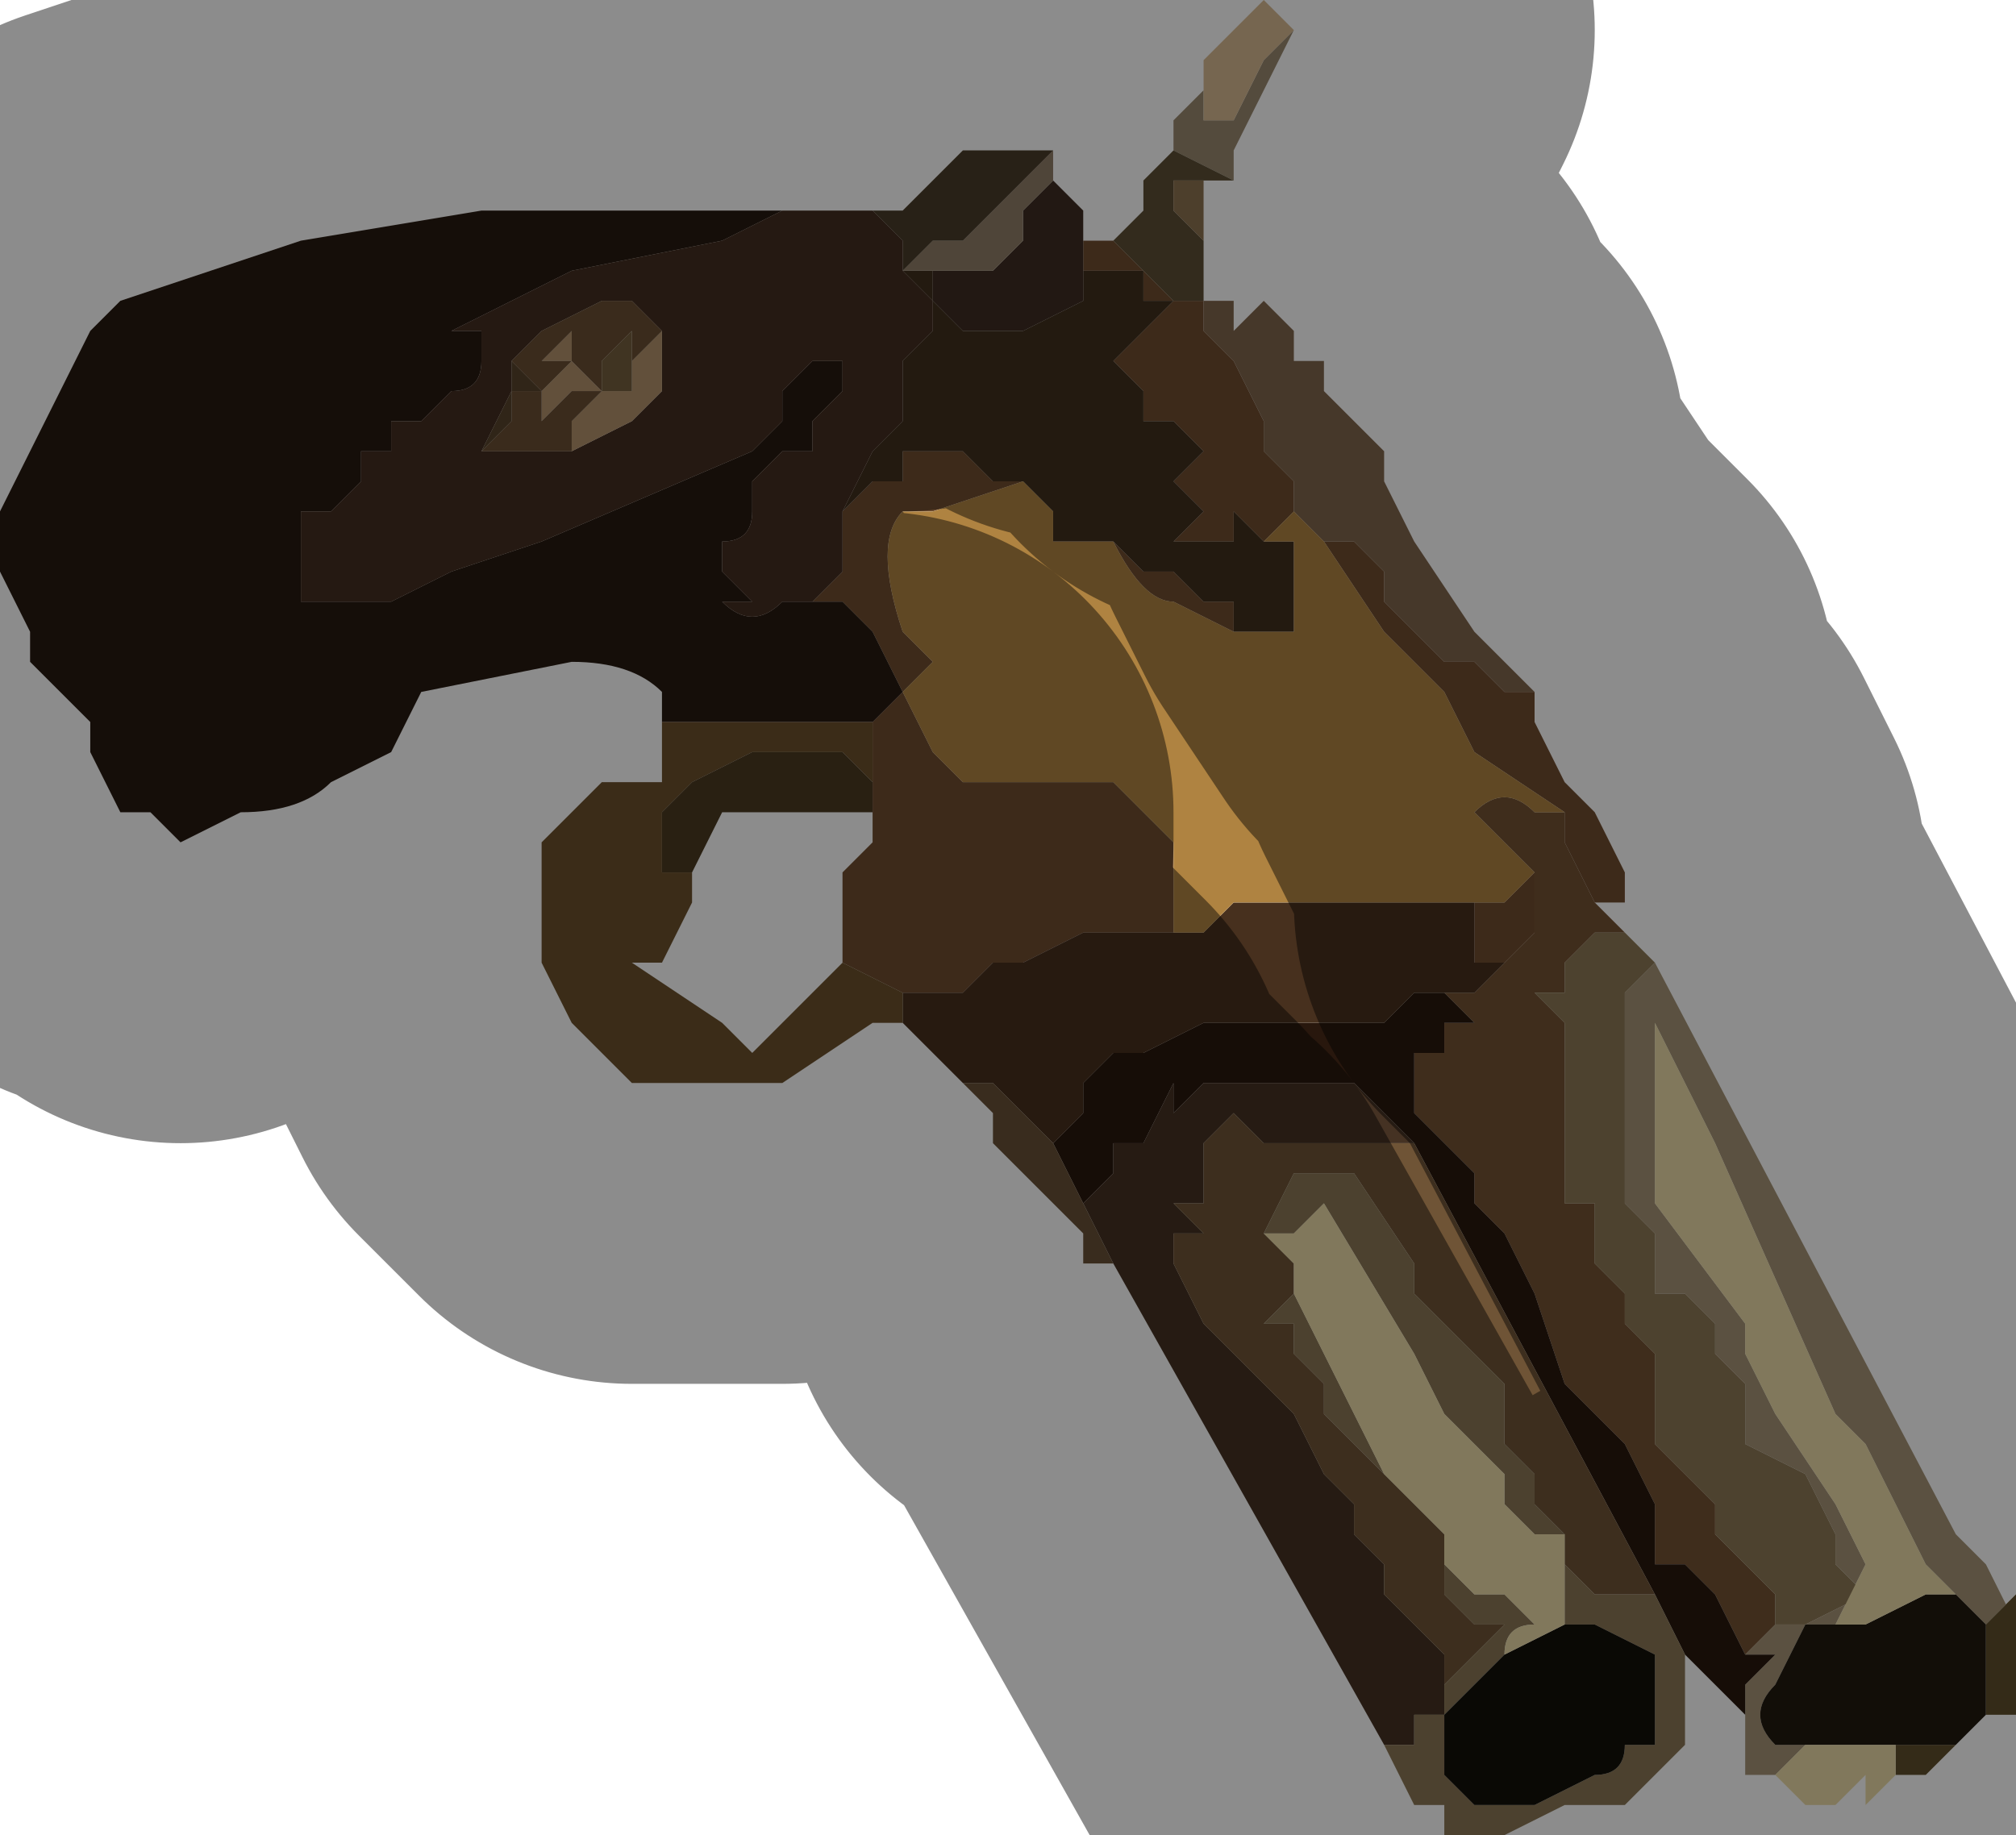 <?xml version="1.0" encoding="UTF-8" standalone="no"?>
<svg xmlns:xlink="http://www.w3.org/1999/xlink" height="3.05px" width="3.35px" xmlns="http://www.w3.org/2000/svg">
  <g transform="matrix(1.0, 0.0, 0.0, 1.0, 1.75, 1.7)">
    <path d="M0.9 -0.2 L0.95 -0.15 0.95 -0.15 0.9 -0.15 0.85 -0.1 0.85 -0.1 0.85 -0.05 0.8 -0.05 0.85 0.0 0.85 0.1 0.85 0.2 0.85 0.3 0.9 0.3 0.9 0.4 0.95 0.45 0.95 0.5 1.0 0.55 1.0 0.6 1.0 0.7 1.1 0.8 1.1 0.85 1.2 0.95 1.2 1.0 1.15 1.05 1.1 0.95 1.05 0.9 1.0 0.9 1.0 0.8 0.95 0.7 0.9 0.65 0.85 0.6 0.8 0.45 0.75 0.35 0.7 0.3 0.7 0.25 0.65 0.2 0.6 0.15 0.6 0.05 0.65 0.05 0.65 0.0 0.7 0.0 0.65 -0.05 0.7 -0.05 0.7 -0.05 0.75 -0.05 0.7 -0.05 0.75 -0.1 0.75 -0.1 0.8 -0.15 0.85 -0.15 0.8 -0.15 0.8 -0.25 0.75 -0.3 0.7 -0.35 0.7 -0.35 Q0.75 -0.4 0.8 -0.35 L0.85 -0.35 0.85 -0.3 0.9 -0.2" fill="#735233" fill-rule="evenodd" stroke="none"/>
    <path d="M0.8 -0.55 L0.8 -0.5 0.85 -0.4 0.9 -0.35 0.95 -0.25 0.95 -0.2 0.9 -0.2 0.85 -0.3 0.85 -0.35 0.7 -0.45 0.65 -0.55 0.55 -0.65 0.45 -0.8 0.45 -0.8 0.5 -0.8 0.5 -0.8 0.55 -0.75 0.55 -0.7 0.6 -0.65 0.65 -0.6 0.7 -0.6 0.75 -0.55 0.8 -0.55 M0.05 -1.3 L0.1 -1.3 0.2 -1.2 0.25 -1.2 0.25 -1.15 0.3 -1.1 0.3 -1.1 0.35 -1.0 0.35 -1.0 Q0.35 -0.95 0.35 -0.95 L0.4 -0.9 0.4 -0.85 0.4 -0.85 0.35 -0.8 0.3 -0.85 0.3 -0.8 0.25 -0.8 0.2 -0.8 0.25 -0.85 0.2 -0.9 0.25 -0.95 0.25 -0.95 0.2 -1.0 Q0.15 -1.0 0.15 -1.0 L0.15 -1.05 0.1 -1.1 0.15 -1.15 0.2 -1.2 0.15 -1.2 0.15 -1.2 0.15 -1.25 0.1 -1.25 0.05 -1.25 0.05 -1.3 M-0.35 -0.85 L-0.35 -0.85 -0.3 -0.9 -0.25 -0.9 -0.25 -0.95 -0.2 -0.95 -0.15 -0.95 -0.1 -0.9 -0.05 -0.9 -0.05 -0.9 -0.2 -0.85 -0.25 -0.85 Q-0.3 -0.8 -0.25 -0.65 L-0.2 -0.6 -0.25 -0.55 -0.2 -0.45 -0.15 -0.4 -0.05 -0.4 0.0 -0.4 0.1 -0.4 0.2 -0.3 0.2 -0.2 0.2 -0.15 0.15 -0.15 0.05 -0.15 -0.05 -0.1 -0.1 -0.1 -0.15 -0.05 -0.2 -0.05 -0.25 -0.05 -0.25 -0.05 -0.35 -0.1 -0.35 -0.25 -0.3 -0.3 -0.3 -0.3 -0.3 -0.4 -0.3 -0.5 -0.3 -0.5 -0.25 -0.55 -0.3 -0.65 -0.35 -0.7 -0.35 -0.7 -0.4 -0.7 -0.35 -0.75 -0.35 -0.85 M0.1 -0.8 L0.15 -0.75 0.2 -0.75 0.25 -0.7 0.3 -0.7 0.3 -0.65 0.2 -0.7 Q0.15 -0.7 0.1 -0.8 M0.65 -0.2 L0.75 -0.2 0.8 -0.25 0.8 -0.15 0.85 -0.15 0.8 -0.15 0.75 -0.1 0.75 -0.1 0.7 -0.05 0.75 -0.1 0.7 -0.1 0.7 -0.15 0.7 -0.2 0.65 -0.2" fill="#704d2f" fill-rule="evenodd" stroke="none"/>
    <path d="M0.95 -0.15 L1.0 -0.1 0.95 -0.05 0.95 0.0 0.95 0.1 0.95 0.2 0.95 0.3 1.0 0.35 1.0 0.45 1.05 0.45 1.1 0.5 1.1 0.55 1.15 0.6 1.15 0.7 1.25 0.75 1.3 0.85 1.3 0.9 1.35 0.95 1.25 1.0 1.2 1.0 1.2 0.95 1.1 0.85 1.1 0.8 1.0 0.7 1.0 0.6 1.0 0.55 0.95 0.5 0.95 0.45 0.9 0.4 0.9 0.3 0.85 0.3 0.85 0.2 0.85 0.1 0.85 0.0 0.8 -0.05 0.85 -0.05 0.85 -0.1 0.85 -0.1 0.9 -0.15 0.95 -0.15 0.95 -0.15" fill="#8d7956" fill-rule="evenodd" stroke="none"/>
    <path d="M1.0 -0.1 L1.5 0.85 1.55 0.9 1.6 1.0 1.6 0.95 1.55 1.0 1.5 0.95 1.45 0.9 1.35 0.7 1.3 0.65 1.1 0.2 1.0 0.0 1.0 0.15 1.0 0.3 1.15 0.5 1.15 0.55 1.2 0.65 1.3 0.8 1.35 0.9 1.3 1.0 1.25 1.0 1.2 1.1 Q1.15 1.15 1.2 1.2 L1.25 1.2 1.2 1.25 1.15 1.25 1.15 1.15 1.15 1.1 1.2 1.05 1.15 1.05 1.2 1.0 1.25 1.0 1.35 0.95 1.3 0.9 1.3 0.85 1.25 0.75 1.15 0.7 1.15 0.6 1.1 0.55 1.1 0.5 1.05 0.45 1.0 0.45 1.0 0.35 0.95 0.3 0.95 0.2 0.95 0.1 0.95 0.0 0.95 -0.05 1.0 -0.1" fill="#a59476" fill-rule="evenodd" stroke="none"/>
    <path d="M1.15 1.15 L1.05 1.05 1.0 0.95 0.6 0.2 0.55 0.15 0.5 0.1 0.45 0.1 0.35 0.1 0.3 0.1 0.25 0.1 0.2 0.15 0.2 0.1 0.15 0.2 0.1 0.2 0.1 0.25 0.05 0.3 0.0 0.2 0.05 0.15 0.05 0.1 0.1 0.05 0.15 0.05 0.25 0.0 0.35 0.0 0.4 0.0 0.45 0.0 0.45 0.0 0.5 0.0 0.55 0.0 0.55 0.0 0.6 -0.05 0.6 -0.05 0.65 -0.05 0.65 -0.05 0.7 0.0 0.65 0.0 0.65 0.05 0.6 0.05 0.6 0.15 0.65 0.2 0.7 0.25 0.7 0.3 0.75 0.35 0.8 0.45 0.85 0.6 0.9 0.65 0.95 0.7 1.0 0.8 1.0 0.9 1.05 0.9 1.1 0.95 1.15 1.05 1.2 1.05 1.15 1.1 1.15 1.15" fill="#28170d" fill-rule="evenodd" stroke="none"/>
    <path d="M-0.05 0.25 L-0.1 0.2 -0.1 0.2 -0.1 0.2 -0.05 0.25 M-0.15 0.1 L-0.2 0.05 -0.25 0.0 -0.25 -0.05 -0.25 -0.05 -0.2 -0.05 -0.15 -0.05 -0.1 -0.1 -0.05 -0.1 0.05 -0.15 0.15 -0.15 0.2 -0.15 0.25 -0.15 0.3 -0.2 0.35 -0.2 0.4 -0.2 0.45 -0.2 0.5 -0.2 0.55 -0.2 0.6 -0.2 0.65 -0.2 0.7 -0.2 0.7 -0.15 0.7 -0.1 0.75 -0.1 0.7 -0.05 0.75 -0.05 0.7 -0.05 0.7 -0.05 0.65 -0.05 0.65 -0.05 0.6 -0.05 0.6 -0.05 0.55 0.0 0.55 0.0 0.5 0.0 0.45 0.0 0.45 0.0 0.4 0.0 0.35 0.0 0.25 0.0 0.15 0.05 0.1 0.05 0.05 0.1 0.05 0.15 0.0 0.2 -0.05 0.15 -0.1 0.1 -0.15 0.1" fill="#47301e" fill-rule="evenodd" stroke="none"/>
    <path d="M0.55 1.2 L0.1 0.4 0.05 0.3 0.1 0.25 0.1 0.2 0.15 0.2 0.2 0.1 0.2 0.15 0.25 0.1 0.3 0.1 0.35 0.1 0.45 0.1 0.5 0.1 0.55 0.15 0.6 0.2 0.55 0.2 0.5 0.2 0.4 0.2 0.35 0.2 0.3 0.15 0.25 0.2 0.25 0.2 0.25 0.3 0.2 0.3 0.25 0.35 0.2 0.35 0.2 0.4 0.25 0.5 0.3 0.55 0.4 0.65 0.45 0.75 0.5 0.8 0.5 0.85 0.55 0.9 0.55 0.95 0.65 1.05 0.65 1.1 0.65 1.15 0.6 1.15 0.6 1.2 0.55 1.2" fill="#453223" fill-rule="evenodd" stroke="none"/>
    <path d="M1.0 0.95 L0.95 0.95 0.9 0.95 0.85 0.9 0.85 0.85 0.8 0.8 0.8 0.75 0.75 0.7 0.75 0.6 0.7 0.55 0.65 0.5 0.6 0.45 0.6 0.4 0.5 0.25 0.45 0.25 0.4 0.25 0.35 0.35 0.4 0.4 0.4 0.45 0.35 0.5 0.4 0.5 0.4 0.55 0.45 0.6 0.45 0.65 0.55 0.75 0.6 0.8 0.65 0.85 0.65 0.9 0.65 0.95 0.7 1.0 0.75 1.0 0.7 1.05 0.65 1.1 0.65 1.05 0.55 0.95 0.55 0.9 0.5 0.85 0.5 0.8 0.45 0.75 0.4 0.65 0.3 0.55 0.25 0.5 0.2 0.4 0.2 0.35 0.25 0.35 0.2 0.3 0.25 0.3 0.25 0.2 0.25 0.2 0.3 0.15 0.35 0.2 0.4 0.2 0.5 0.2 0.55 0.2 0.6 0.2 1.0 0.95" fill="#6f5436" fill-rule="evenodd" stroke="none"/>
    <path d="M1.05 1.05 L1.05 1.15 1.05 1.2 0.95 1.3 0.85 1.3 0.75 1.35 0.7 1.35 0.65 1.35 0.65 1.3 0.6 1.3 0.55 1.2 0.6 1.2 0.6 1.15 0.65 1.15 0.65 1.1 0.7 1.05 0.75 1.0 0.7 1.0 0.65 0.95 0.65 0.9 0.7 0.95 0.75 0.95 0.8 1.0 Q0.75 1.0 0.75 1.05 L0.65 1.15 0.65 1.25 0.7 1.3 0.75 1.3 0.8 1.3 0.9 1.25 Q0.95 1.25 0.95 1.2 L1.0 1.2 1.0 1.05 0.9 1.0 0.85 1.0 0.85 0.95 0.85 0.85 0.85 0.9 0.9 0.95 0.95 0.95 1.0 0.95 1.05 1.05 M0.35 0.35 L0.4 0.25 0.45 0.25 0.5 0.25 0.6 0.4 0.6 0.45 0.65 0.5 0.7 0.55 0.75 0.6 0.75 0.7 0.8 0.75 0.8 0.8 0.85 0.85 0.8 0.85 0.75 0.8 0.75 0.75 0.65 0.65 0.6 0.55 0.45 0.3 0.4 0.35 0.35 0.35 M0.55 0.75 L0.45 0.65 0.45 0.6 0.4 0.55 0.4 0.5 0.35 0.5 0.4 0.45 0.5 0.65 0.55 0.75" fill="#8a7756" fill-rule="evenodd" stroke="none"/>
    <path d="M0.9 1.0 L1.0 1.05 1.0 1.2 0.95 1.2 Q0.95 1.25 0.9 1.25 L0.8 1.3 0.75 1.3 0.7 1.3 0.65 1.25 0.65 1.15 0.75 1.05 0.85 1.0 0.9 1.0" fill="#131009" fill-rule="evenodd" stroke="none"/>
    <path d="M1.6 1.0 L1.6 1.1 1.6 1.15 1.55 1.15 1.5 1.2 1.45 1.25 1.4 1.25 1.4 1.2 1.5 1.2 1.55 1.15 1.55 1.0 1.6 0.95 1.6 1.0" fill="#5f4f2b" fill-rule="evenodd" stroke="none"/>
    <path d="M1.5 0.95 L1.55 1.0 1.55 1.15 1.5 1.2 1.4 1.2 1.35 1.2 1.3 1.2 1.25 1.2 1.2 1.2 Q1.15 1.15 1.2 1.1 L1.25 1.0 1.3 1.0 1.35 1.0 1.45 0.95 1.5 0.95" fill="#21190e" fill-rule="evenodd" stroke="none"/>
    <path d="M1.4 1.25 L1.35 1.3 1.35 1.25 1.3 1.3 1.25 1.3 1.2 1.25 1.25 1.2 1.3 1.2 1.35 1.2 1.4 1.2 1.4 1.25 M1.3 1.0 L1.35 0.9 1.3 0.8 1.2 0.65 1.15 0.55 1.15 0.5 1.0 0.3 1.0 0.15 1.0 0.0 1.1 0.2 1.3 0.65 1.35 0.7 1.45 0.9 1.5 0.95 1.45 0.95 1.35 1.0 1.3 1.0 M0.85 0.85 L0.85 0.95 0.85 1.0 0.9 1.0 0.85 1.0 0.75 1.05 Q0.75 1.0 0.8 1.0 L0.75 0.95 0.7 0.95 0.65 0.9 0.65 0.85 0.6 0.8 0.55 0.75 0.5 0.65 0.4 0.45 0.4 0.4 0.35 0.35 0.4 0.35 0.45 0.3 0.6 0.55 0.65 0.65 0.75 0.75 0.75 0.8 0.8 0.85 0.85 0.85" fill="#ebdba7" fill-rule="evenodd" stroke="none"/>
    <path d="M0.1 0.4 L0.05 0.4 0.05 0.35 0.0 0.3 -0.05 0.25 -0.1 0.2 -0.1 0.2 -0.1 0.15 -0.15 0.1 -0.1 0.1 -0.05 0.15 0.0 0.2 0.05 0.3 0.1 0.4" fill="#685036" fill-rule="evenodd" stroke="none"/>
    <path d="M0.25 -1.2 L0.3 -1.2 0.3 -1.15 0.35 -1.2 0.35 -1.2 0.4 -1.15 0.4 -1.1 0.45 -1.1 0.45 -1.05 0.5 -1.0 0.55 -0.95 0.55 -0.9 0.6 -0.8 0.7 -0.65 0.8 -0.55 0.75 -0.55 0.7 -0.6 0.65 -0.6 0.6 -0.65 0.55 -0.7 0.55 -0.75 0.5 -0.8 0.5 -0.8 0.45 -0.8 0.45 -0.8 0.4 -0.85 0.4 -0.9 0.35 -0.95 Q0.35 -0.95 0.35 -1.0 L0.35 -1.0 0.3 -1.1 0.3 -1.1 0.25 -1.15 0.25 -1.2" fill="#80664d" fill-rule="evenodd" stroke="none"/>
    <path d="M0.4 -1.65 L0.4 -1.65 0.35 -1.55 0.3 -1.45 0.3 -1.4 0.2 -1.45 0.2 -1.45 0.2 -1.5 0.25 -1.55 0.25 -1.6 0.25 -1.5 0.25 -1.5 0.3 -1.5 0.35 -1.6 0.4 -1.65" fill="#99896f" fill-rule="evenodd" stroke="none"/>
    <path d="M0.25 -1.6 L0.3 -1.65 0.35 -1.7 0.4 -1.65 0.4 -1.65 0.35 -1.6 0.3 -1.5 0.25 -1.5 0.25 -1.5 0.25 -1.6" fill="#d7ba92" fill-rule="evenodd" stroke="none"/>
    <path d="M0.3 -1.4 L0.3 -1.4 0.25 -1.4 0.15 -1.4 0.2 -1.4 0.2 -1.35 0.25 -1.3 0.25 -1.3 0.25 -1.25 0.25 -1.2 0.2 -1.2 0.1 -1.3 0.05 -1.3 0.1 -1.3 0.15 -1.35 0.15 -1.4 0.15 -1.4 0.2 -1.45 0.2 -1.45 0.3 -1.4" fill="#5d4f34" fill-rule="evenodd" stroke="none"/>
    <path d="M0.3 -1.4 L0.25 -1.4 0.25 -1.3 0.2 -1.35 0.2 -1.4 0.15 -1.4 0.25 -1.4 0.3 -1.4" fill="#8d7350" fill-rule="evenodd" stroke="none"/>
    <path d="M0.05 -1.25 L0.1 -1.25 0.15 -1.25 0.15 -1.2 0.15 -1.2 0.2 -1.2 0.15 -1.15 0.1 -1.1 0.15 -1.05 0.15 -1.0 Q0.15 -1.0 0.2 -1.0 L0.25 -0.95 0.25 -0.95 0.2 -0.9 0.25 -0.85 0.2 -0.8 0.25 -0.8 0.3 -0.8 0.3 -0.85 0.35 -0.8 0.4 -0.8 0.4 -0.7 0.4 -0.65 0.35 -0.65 0.3 -0.65 0.3 -0.7 0.25 -0.7 0.2 -0.75 0.15 -0.75 0.1 -0.8 0.05 -0.8 0.0 -0.8 0.0 -0.85 -0.05 -0.9 -0.05 -0.9 -0.05 -0.9 -0.1 -0.9 -0.15 -0.95 -0.2 -0.95 -0.25 -0.95 -0.25 -0.9 -0.3 -0.9 -0.35 -0.85 -0.35 -0.85 -0.3 -0.95 -0.25 -1.0 -0.25 -1.1 -0.2 -1.15 -0.2 -1.2 -0.25 -1.25 -0.25 -1.25 -0.25 -1.25 -0.2 -1.25 -0.2 -1.2 -0.15 -1.15 -0.1 -1.15 -0.1 -1.15 -0.05 -1.15 0.05 -1.2 0.05 -1.25" fill="#402f1d" fill-rule="evenodd" stroke="none"/>
    <path d="M0.0 -1.4 L0.0 -1.4 0.05 -1.35 0.05 -1.3 0.05 -1.25 0.05 -1.2 -0.05 -1.15 -0.1 -1.15 -0.1 -1.15 -0.15 -1.15 -0.2 -1.2 -0.2 -1.25 -0.1 -1.25 -0.05 -1.3 -0.05 -1.35 -0.05 -1.35 0.0 -1.4" fill="#3e2c22" fill-rule="evenodd" stroke="none"/>
    <path d="M0.0 -1.45 L0.0 -1.4 -0.05 -1.35 -0.05 -1.35 -0.05 -1.3 -0.1 -1.25 -0.2 -1.25 -0.25 -1.25 -0.25 -1.25 -0.2 -1.3 -0.15 -1.3 -0.1 -1.35 -0.1 -1.35 -0.05 -1.4 0.0 -1.45 0.0 -1.45 M-0.25 -1.25 L-0.25 -1.25" fill="#907e68" fill-rule="evenodd" stroke="none"/>
    <path d="M-0.25 -1.35 L-0.2 -1.4 -0.15 -1.45 -0.05 -1.45 0.0 -1.45 0.0 -1.45 0.0 -1.45 -0.05 -1.4 -0.1 -1.35 -0.1 -1.35 -0.15 -1.3 -0.2 -1.3 -0.25 -1.25 -0.25 -1.3 -0.3 -1.35 -0.25 -1.35 -0.25 -1.35" fill="#493c29" fill-rule="evenodd" stroke="none"/>
    <path d="M-0.65 -0.5 L-0.65 -0.55 Q-0.7 -0.6 -0.8 -0.6 L-1.05 -0.55 -1.1 -0.45 -1.2 -0.4 Q-1.25 -0.35 -1.35 -0.35 L-1.45 -0.3 -1.5 -0.35 -1.55 -0.35 -1.6 -0.45 -1.6 -0.5 -1.65 -0.55 -1.7 -0.6 -1.7 -0.65 -1.75 -0.75 -1.75 -0.85 -1.7 -0.95 -1.65 -1.05 -1.6 -1.15 -1.55 -1.2 -1.25 -1.3 -0.95 -1.35 -0.8 -1.35 -0.6 -1.35 -0.35 -1.35 -0.25 -1.35 -0.25 -1.35 -0.3 -1.35 -0.35 -1.35 -0.45 -1.35 -0.55 -1.3 -0.8 -1.25 -1.0 -1.15 -0.95 -1.15 -0.95 -1.1 Q-0.95 -1.05 -1.0 -1.05 L-1.0 -1.05 -1.05 -1.0 -1.05 -1.0 -1.1 -1.0 -1.1 -0.95 -1.15 -0.95 -1.15 -0.9 Q-1.2 -0.85 -1.2 -0.85 L-1.25 -0.85 -1.25 -0.8 -1.25 -0.7 -1.2 -0.7 -1.1 -0.7 -1.0 -0.75 -0.85 -0.8 -0.5 -0.95 -0.45 -1.0 -0.45 -1.05 -0.4 -1.1 -0.35 -1.1 -0.35 -1.05 -0.4 -1.0 -0.4 -0.95 -0.45 -0.95 -0.5 -0.9 -0.5 -0.85 Q-0.5 -0.8 -0.55 -0.8 L-0.55 -0.75 -0.5 -0.7 -0.55 -0.7 Q-0.5 -0.65 -0.45 -0.7 L-0.4 -0.7 -0.35 -0.7 -0.35 -0.7 -0.3 -0.65 -0.25 -0.55 -0.3 -0.5 -0.3 -0.5 -0.4 -0.5 -0.5 -0.5 -0.65 -0.5" fill="#271910" fill-rule="evenodd" stroke="none"/>
    <path d="M-0.25 -1.25 L-0.25 -1.25 -0.2 -1.2 -0.2 -1.15 -0.25 -1.1 -0.25 -1.0 -0.3 -0.95 -0.35 -0.85 -0.35 -0.75 -0.4 -0.7 -0.35 -0.7 -0.4 -0.7 -0.45 -0.7 Q-0.5 -0.65 -0.55 -0.7 L-0.5 -0.7 -0.55 -0.75 -0.55 -0.8 Q-0.5 -0.8 -0.5 -0.85 L-0.5 -0.9 -0.45 -0.95 -0.4 -0.95 -0.4 -1.0 -0.35 -1.05 -0.35 -1.1 -0.4 -1.1 -0.45 -1.05 -0.45 -1.0 -0.5 -0.95 -0.85 -0.8 -1.0 -0.75 -1.1 -0.7 -1.2 -0.7 -1.25 -0.7 -1.25 -0.8 -1.25 -0.85 -1.2 -0.85 Q-1.2 -0.85 -1.15 -0.9 L-1.15 -0.95 -1.1 -0.95 -1.1 -1.0 -1.05 -1.0 -1.05 -1.0 -1.0 -1.05 -1.0 -1.05 Q-0.95 -1.05 -0.95 -1.1 L-0.95 -1.15 -1.0 -1.15 -0.8 -1.25 -0.55 -1.3 -0.45 -1.35 -0.35 -1.35 -0.3 -1.35 -0.25 -1.3 -0.25 -1.25 -0.25 -1.25 M-0.7 -1.2 L-0.75 -1.2 -0.85 -1.15 -0.9 -1.1 -0.9 -1.05 -0.95 -0.95 -0.95 -0.95 -0.85 -0.95 -0.8 -0.95 -0.7 -1.0 -0.7 -1.0 -0.65 -1.05 -0.65 -1.15 -0.7 -1.2" fill="#432d20" fill-rule="evenodd" stroke="none"/>
    <path d="M-0.25 0.0 L-0.3 0.0 -0.45 0.1 -0.7 0.1 -0.8 0.0 -0.85 -0.1 -0.85 -0.3 -0.75 -0.4 -0.65 -0.4 -0.65 -0.5 -0.5 -0.5 -0.4 -0.5 -0.3 -0.5 -0.3 -0.4 -0.3 -0.3 -0.3 -0.35 -0.3 -0.4 -0.35 -0.45 -0.45 -0.45 -0.5 -0.45 -0.6 -0.4 -0.65 -0.35 -0.65 -0.35 -0.65 -0.25 -0.6 -0.25 -0.6 -0.2 -0.65 -0.1 -0.7 -0.1 -0.55 0.0 -0.5 0.05 -0.45 0.0 -0.4 -0.05 -0.35 -0.1 -0.35 -0.1 -0.25 -0.05 -0.25 0.0" fill="#6b512c" fill-rule="evenodd" stroke="none"/>
    <path d="M-0.6 -0.25 L-0.65 -0.25 -0.65 -0.35 -0.65 -0.35 -0.6 -0.4 -0.5 -0.45 -0.45 -0.45 -0.35 -0.45 -0.3 -0.4 -0.3 -0.35 -0.35 -0.35 -0.4 -0.35 -0.55 -0.35 -0.6 -0.25 -0.6 -0.25" fill="#4b3a20" fill-rule="evenodd" stroke="none"/>
    <path d="M-0.7 -1.1 L-0.65 -1.15 -0.65 -1.15 -0.7 -1.2 -0.7 -1.2 -0.65 -1.15 -0.65 -1.05 -0.7 -1.0 -0.7 -1.0 -0.8 -0.95 -0.8 -1.0 -0.75 -1.05 -0.75 -1.05 -0.8 -1.05 -0.8 -1.05 -0.85 -1.0 -0.85 -1.0 -0.9 -1.0 -0.85 -1.0 -0.85 -1.05 -0.8 -1.1 -0.8 -1.1 -0.85 -1.1 -0.8 -1.15 -0.8 -1.1 -0.75 -1.05 -0.75 -1.05 -0.75 -1.05 -0.7 -1.05 -0.7 -1.1" fill="#b2926b" fill-rule="evenodd" stroke="none"/>
    <path d="M-0.7 -1.2 L-0.7 -1.2 -0.65 -1.15 -0.65 -1.15 -0.7 -1.1 -0.7 -1.1 -0.7 -1.15 -0.75 -1.1 -0.75 -1.05 -0.8 -1.1 -0.8 -1.15 -0.85 -1.1 -0.8 -1.1 -0.8 -1.1 -0.85 -1.05 -0.85 -1.0 -0.9 -1.0 -0.85 -1.0 -0.85 -1.0 -0.8 -1.05 -0.8 -1.05 -0.75 -1.05 -0.75 -1.05 -0.8 -1.0 -0.8 -0.95 -0.85 -0.95 -0.95 -0.95 -0.95 -0.95 -0.9 -1.0 -0.9 -1.05 -0.85 -1.05 -0.9 -1.1 -0.9 -1.1 -0.85 -1.15 -0.75 -1.2 -0.7 -1.2" fill="#694e33" fill-rule="evenodd" stroke="none"/>
    <path d="M-0.75 -1.05 L-0.75 -1.1 -0.7 -1.15 -0.7 -1.1 -0.7 -1.1 -0.7 -1.05 -0.75 -1.05 -0.75 -1.05 -0.75 -1.05" fill="#755e3e" fill-rule="evenodd" stroke="none"/>
    <path d="M-0.9 -1.1 L-0.9 -1.1 -0.85 -1.05 -0.9 -1.05 -0.9 -1.0 -0.95 -0.95 -0.9 -1.05 -0.9 -1.1" fill="#57432b" fill-rule="evenodd" stroke="none"/>
    <path d="M0.35 -0.8 L0.4 -0.85 0.4 -0.85 0.45 -0.8 0.45 -0.8 0.45 -0.8 0.55 -0.65 0.65 -0.55 0.7 -0.45 0.85 -0.35 0.85 -0.3 0.85 -0.35 0.8 -0.35 Q0.75 -0.4 0.7 -0.35 L0.7 -0.35 0.75 -0.3 0.8 -0.25 0.75 -0.2 0.65 -0.2 0.6 -0.2 0.55 -0.2 0.5 -0.2 0.45 -0.2 0.4 -0.2 0.35 -0.2 0.3 -0.2 0.25 -0.15 0.2 -0.15 0.2 -0.2 0.2 -0.3 0.1 -0.4 0.0 -0.4 -0.05 -0.4 -0.15 -0.4 -0.2 -0.45 -0.25 -0.55 -0.2 -0.6 -0.25 -0.65 Q-0.3 -0.8 -0.25 -0.85 L-0.2 -0.85 -0.05 -0.9 -0.05 -0.9 0.0 -0.85 0.0 -0.8 0.05 -0.8 0.1 -0.8 Q0.15 -0.7 0.2 -0.7 L0.3 -0.65 0.35 -0.65 0.4 -0.65 0.4 -0.7 0.4 -0.8 0.35 -0.8" fill="#af8341" fill-rule="evenodd" stroke="none"/>
    <path d="M0.25 -1.6 L0.3 -1.65 0.35 -1.7 0.4 -1.65 0.4 -1.65 0.4 -1.65 0.35 -1.55 0.3 -1.45 0.3 -1.4 0.3 -1.4 0.25 -1.4 0.25 -1.3 0.25 -1.3 0.25 -1.25 0.25 -1.2 0.3 -1.2 0.3 -1.15 0.35 -1.2 0.35 -1.2 0.4 -1.15 0.4 -1.1 0.45 -1.1 0.45 -1.05 0.5 -1.0 0.55 -0.95 0.55 -0.9 0.6 -0.8 0.7 -0.65 0.8 -0.55 0.8 -0.5 0.85 -0.4 0.9 -0.35 0.95 -0.25 0.95 -0.2 0.9 -0.2 0.95 -0.15 1.0 -0.1 1.5 0.85 1.55 0.9 1.6 1.0 1.6 1.1 1.6 1.15 1.55 1.15 1.5 1.2 1.45 1.25 1.4 1.25 1.35 1.3 1.35 1.25 1.3 1.3 1.25 1.3 1.2 1.25 1.15 1.25 1.15 1.15 1.05 1.05 1.05 1.15 1.05 1.2 0.95 1.3 0.85 1.3 0.75 1.35 0.7 1.35 0.65 1.35 0.65 1.3 0.6 1.3 0.55 1.2 0.1 0.4 0.05 0.4 0.05 0.35 0.0 0.3 -0.05 0.25 -0.1 0.2 -0.1 0.2 -0.1 0.15 -0.15 0.1 -0.2 0.05 -0.25 0.0 -0.3 0.0 -0.45 0.1 -0.7 0.1 -0.8 0.0 -0.85 -0.1 -0.85 -0.3 -0.75 -0.4 -0.65 -0.4 -0.65 -0.5 -0.65 -0.55 Q-0.7 -0.6 -0.8 -0.6 L-1.05 -0.55 -1.1 -0.45 -1.2 -0.4 Q-1.25 -0.35 -1.35 -0.35 L-1.45 -0.3 -1.5 -0.35 -1.55 -0.35 -1.6 -0.45 -1.6 -0.5 -1.65 -0.55 -1.7 -0.6 -1.7 -0.65 -1.75 -0.75 -1.75 -0.85 -1.7 -0.95 -1.65 -1.05 -1.6 -1.15 -1.55 -1.2 -1.25 -1.3 -0.95 -1.35 -0.8 -1.35 -0.6 -1.35 -0.35 -1.35 -0.25 -1.35 -0.2 -1.4 -0.15 -1.45 -0.05 -1.45 0.0 -1.45 0.0 -1.45 0.0 -1.4 0.0 -1.4 0.05 -1.35 0.05 -1.3 0.1 -1.3 0.15 -1.35 0.15 -1.4 0.15 -1.4 0.2 -1.45 0.2 -1.5 0.25 -1.55 0.25 -1.6 M-0.3 -0.35 L-0.3 -0.3 -0.3 -0.3 -0.35 -0.25 -0.35 -0.1 -0.35 -0.1 -0.4 -0.05 -0.45 0.0 -0.5 0.05 -0.55 0.0 -0.7 -0.1 -0.65 -0.1 -0.6 -0.2 -0.6 -0.25 -0.6 -0.25 -0.55 -0.35 -0.4 -0.35 -0.35 -0.35 -0.3 -0.35 Z" fill="none" stroke="#000000" stroke-linecap="round" stroke-linejoin="round" stroke-opacity="0.451" stroke-width="1.0"/>
  </g>
</svg>
